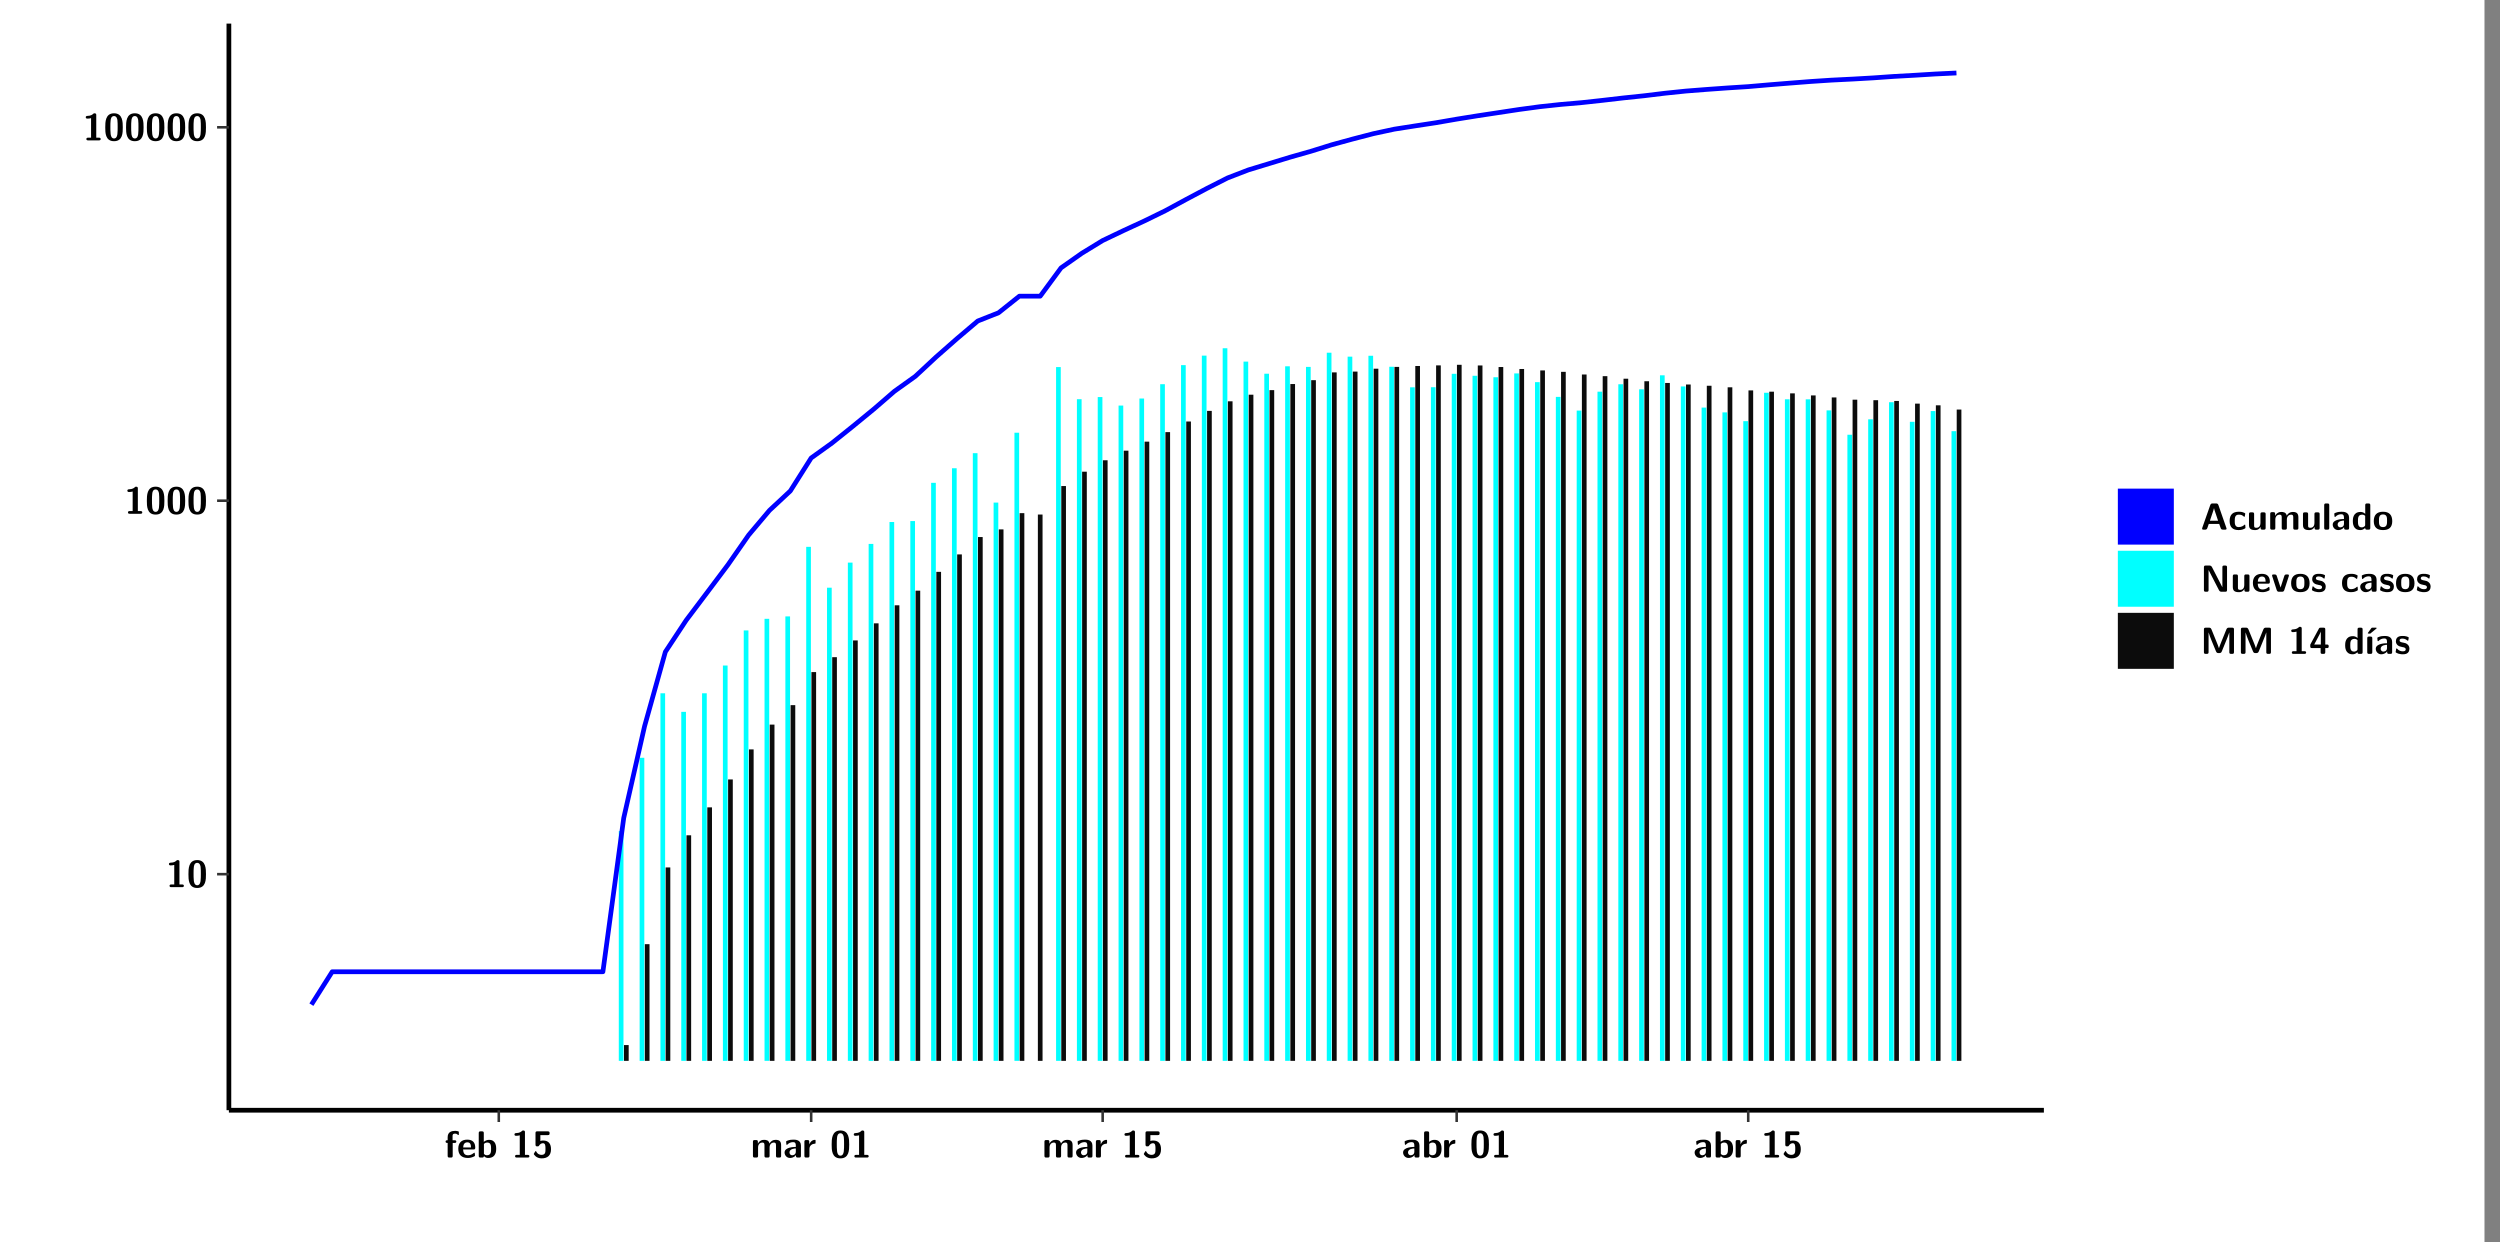 <?xml version="1.0" encoding="UTF-8"?>
<svg xmlns="http://www.w3.org/2000/svg" xmlns:xlink="http://www.w3.org/1999/xlink" width="579.653pt" height="288pt" viewBox="0 0 579.653 288" version="1.1">
<rect x="0" y="0" width="579.653" height="288" fill="#808080" stroke="none"/>
<defs>
<g>
<symbol overflow="visible" id="glyph0-0">
<path style="stroke:none;" d=""/>
</symbol>
<symbol overflow="visible" id="glyph0-1">
<path style="stroke:none;" d="M 3.109 -5.859 C 3.109 -6.016 3.109 -6.281 2.719 -6.281 C 2.547 -6.281 2.516 -6.266 2.406 -6.156 C 2.25 -6.016 1.922 -5.688 1.047 -5.672 C 0.891 -5.672 0.672 -5.609 0.672 -5.359 C 0.672 -5.047 0.969 -5.047 1.094 -5.047 C 1.344 -5.047 1.656 -5.078 1.906 -5.156 L 1.906 -0.625 L 1.234 -0.625 C 1.109 -0.625 0.812 -0.625 0.812 -0.312 C 0.812 0 1.109 0 1.234 0 L 3.719 0 C 3.828 0 4.141 0 4.141 -0.312 C 4.141 -0.625 3.828 -0.625 3.719 -0.625 L 3.109 -0.625 Z M 3.109 -5.859 "/>
</symbol>
<symbol overflow="visible" id="glyph0-2">
<path style="stroke:none;" d="M 4.438 -3 C 4.438 -4.203 4.438 -6.281 2.406 -6.281 C 0.375 -6.281 0.375 -4.219 0.375 -3 C 0.375 -1.812 0.375 0.188 2.406 0.188 C 4.438 0.188 4.438 -1.781 4.438 -3 Z M 2.406 -0.438 C 1.75 -0.438 1.656 -1.25 1.625 -1.484 C 1.562 -1.953 1.562 -2.766 1.562 -3.125 C 1.562 -3.641 1.562 -4.203 1.625 -4.641 C 1.641 -4.875 1.734 -5.641 2.406 -5.641 C 3.047 -5.641 3.156 -4.906 3.188 -4.734 C 3.25 -4.281 3.25 -3.594 3.25 -3.125 C 3.25 -2.625 3.25 -1.953 3.188 -1.469 C 3.156 -1.234 3.062 -0.438 2.406 -0.438 Z M 2.406 -0.438 "/>
</symbol>
<symbol overflow="visible" id="glyph0-3">
<path style="stroke:none;" d="M 1.922 -3.391 L 2.344 -3.391 C 2.453 -3.391 2.766 -3.391 2.766 -3.703 C 2.766 -4.016 2.453 -4.016 2.344 -4.016 L 1.891 -4.016 L 1.891 -4.969 C 1.891 -5.203 1.891 -5.547 2.469 -5.547 C 2.75 -5.547 2.922 -5.469 3.094 -5.297 C 3.156 -5.234 3.188 -5.219 3.219 -5.219 C 3.344 -5.219 3.344 -5.297 3.344 -5.438 L 3.344 -5.844 C 3.344 -6.062 3.328 -6.062 3.031 -6.125 C 2.781 -6.188 2.594 -6.188 2.469 -6.188 C 1.812 -6.188 0.75 -6.031 0.75 -4.719 L 0.75 -4.016 C 0.562 -4.016 0.266 -4.016 0.266 -3.703 C 0.266 -3.391 0.562 -3.391 0.75 -3.391 L 0.75 -0.422 C 0.75 -0.109 0.844 0 1.172 0 L 1.5 0 C 1.828 0 1.922 -0.109 1.922 -0.422 Z M 1.922 -3.391 "/>
</symbol>
<symbol overflow="visible" id="glyph0-4">
<path style="stroke:none;" d="M 3.781 -1.875 C 3.984 -1.875 4.203 -1.891 4.203 -2.281 C 4.203 -3.406 3.672 -4.156 2.359 -4.156 C 0.969 -4.156 0.266 -3.375 0.266 -2.047 C 0.266 -0.609 1.109 0.094 2.484 0.094 C 2.812 0.094 3.312 0.047 3.891 -0.234 C 4.078 -0.328 4.141 -0.359 4.141 -0.469 C 4.141 -0.531 4.125 -0.781 4.109 -0.844 C 4.078 -1.125 4.062 -1.125 3.984 -1.125 C 3.953 -1.125 3.938 -1.125 3.844 -1.047 C 3.328 -0.594 2.797 -0.531 2.516 -0.531 C 1.531 -0.531 1.422 -1.312 1.391 -1.875 Z M 1.406 -2.344 C 1.422 -2.875 1.609 -3.531 2.359 -3.531 C 3.062 -3.531 3.203 -3.031 3.219 -2.344 Z M 1.406 -2.344 "/>
</symbol>
<symbol overflow="visible" id="glyph0-5">
<path style="stroke:none;" d="M 1.703 -5.656 C 1.703 -5.938 1.641 -6.078 1.281 -6.078 L 0.953 -6.078 C 0.641 -6.078 0.531 -5.984 0.531 -5.656 L 0.531 -0.422 C 0.531 -0.109 0.625 0 0.953 0 L 1.312 0 C 1.453 0 1.719 0 1.734 -0.344 C 2.125 0.094 2.578 0.094 2.719 0.094 C 4.578 0.094 4.578 -1.594 4.578 -2.031 C 4.578 -2.453 4.578 -4.109 2.938 -4.109 C 2.219 -4.109 1.781 -3.703 1.703 -3.625 Z M 1.734 -3.172 C 1.844 -3.281 2.109 -3.484 2.5 -3.484 C 3.391 -3.484 3.391 -2.672 3.391 -2.016 C 3.391 -1.375 3.391 -0.531 2.406 -0.531 C 2.047 -0.531 1.828 -0.75 1.734 -0.875 Z M 1.734 -3.172 "/>
</symbol>
<symbol overflow="visible" id="glyph0-6">
<path style="stroke:none;" d="M 1.859 -5.203 L 3.578 -5.203 C 4 -5.203 4 -5.406 4 -5.641 C 4 -5.875 4 -6.078 3.578 -6.078 L 1.141 -6.078 C 0.875 -6.078 0.734 -6.031 0.734 -5.688 L 0.734 -3 C 0.734 -2.609 0.922 -2.594 1.172 -2.594 C 1.391 -2.594 1.469 -2.594 1.594 -2.812 C 1.812 -3.141 2.109 -3.328 2.469 -3.328 C 3.047 -3.328 3.047 -2.656 3.047 -1.969 C 3.047 -1.297 3.047 -0.625 2.125 -0.625 C 1.844 -0.625 1.25 -0.703 0.906 -1.406 C 0.875 -1.453 0.844 -1.5 0.781 -1.5 C 0.719 -1.5 0.703 -1.469 0.656 -1.391 C 0.531 -1.188 0.328 -0.891 0.328 -0.828 C 0.328 -0.75 0.891 0.188 2.141 0.188 C 3.562 0.188 4.328 -0.516 4.328 -1.938 C 4.328 -3.094 3.844 -3.953 2.5 -3.953 C 2.281 -3.953 2.078 -3.922 1.859 -3.844 Z M 1.859 -5.203 "/>
</symbol>
<symbol overflow="visible" id="glyph0-7">
<path style="stroke:none;" d="M 7.062 -2.844 C 7.062 -3.75 6.672 -4.109 5.781 -4.109 C 5.156 -4.109 4.688 -3.828 4.359 -3.25 C 4.219 -4.078 3.484 -4.109 3.109 -4.109 C 2.938 -4.109 2.578 -4.109 2.188 -3.828 C 1.906 -3.625 1.734 -3.344 1.672 -3.203 L 1.672 -3.641 C 1.672 -3.922 1.609 -4.062 1.25 -4.062 L 0.953 -4.062 C 0.625 -4.062 0.531 -3.969 0.531 -3.641 L 0.531 -0.422 C 0.531 -0.109 0.625 0 0.953 0 L 1.297 0 C 1.625 0 1.719 -0.109 1.719 -0.422 L 1.719 -2.359 C 1.719 -3.141 2.25 -3.484 2.688 -3.484 C 3.109 -3.484 3.203 -3.297 3.203 -2.828 L 3.203 -0.422 C 3.203 -0.109 3.297 0 3.625 0 L 3.969 0 C 4.297 0 4.391 -0.109 4.391 -0.422 L 4.391 -2.359 C 4.391 -3.141 4.922 -3.484 5.359 -3.484 C 5.781 -3.484 5.875 -3.297 5.875 -2.828 L 5.875 -0.422 C 5.875 -0.109 5.969 0 6.297 0 L 6.641 0 C 6.984 0 7.062 -0.109 7.062 -0.422 Z M 7.062 -2.844 "/>
</symbol>
<symbol overflow="visible" id="glyph0-8">
<path style="stroke:none;" d="M 4.062 -2.766 C 4.062 -4.156 2.734 -4.156 2.297 -4.156 C 1.891 -4.156 1.453 -4.125 0.859 -3.891 C 0.672 -3.797 0.625 -3.781 0.625 -3.688 C 0.625 -3.625 0.688 -3.109 0.688 -3.047 C 0.703 -2.984 0.75 -2.938 0.812 -2.938 C 0.844 -2.938 0.875 -2.969 0.906 -3 C 1.281 -3.391 1.719 -3.578 2.266 -3.578 C 2.734 -3.578 2.875 -3.297 2.875 -2.781 L 2.875 -2.469 C 2.562 -2.469 0.266 -2.453 0.266 -1.172 C 0.266 -0.547 0.766 0.094 1.531 0.094 C 1.828 0.094 2.484 0.016 2.906 -0.594 L 2.906 -0.422 C 2.906 -0.141 2.969 0 3.328 0 L 3.641 0 C 3.984 0 4.062 -0.109 4.062 -0.422 Z M 2.875 -1.344 C 2.875 -0.531 2.047 -0.531 2.016 -0.531 C 1.641 -0.531 1.406 -0.844 1.406 -1.188 C 1.406 -2.047 2.625 -2.109 2.875 -2.109 Z M 2.875 -1.344 "/>
</symbol>
<symbol overflow="visible" id="glyph0-9">
<path style="stroke:none;" d="M 1.703 -2.016 C 1.703 -2.844 2.391 -3.188 2.938 -3.219 C 3.109 -3.234 3.125 -3.234 3.125 -3.469 L 3.125 -3.875 C 3.125 -4.047 3.125 -4.109 2.969 -4.109 C 2.719 -4.109 2.078 -4.031 1.672 -3.078 L 1.656 -3.078 L 1.656 -3.641 C 1.656 -3.922 1.594 -4.062 1.234 -4.062 L 0.953 -4.062 C 0.641 -4.062 0.531 -3.969 0.531 -3.641 L 0.531 -0.422 C 0.531 -0.109 0.625 0 0.953 0 L 1.281 0 C 1.609 0 1.703 -0.109 1.703 -0.422 Z M 1.703 -2.016 "/>
</symbol>
<symbol overflow="visible" id="glyph0-10">
<path style="stroke:none;" d="M 4.156 -5.703 C 4.031 -6.078 3.766 -6.078 3.594 -6.078 L 2.828 -6.078 C 2.641 -6.078 2.391 -6.078 2.266 -5.703 L 0.406 -0.406 C 0.375 -0.297 0.375 -0.281 0.375 -0.234 C 0.375 0 0.594 0 0.703 0 L 1.031 0 C 1.188 0 1.453 0 1.578 -0.344 L 1.922 -1.328 L 4.344 -1.328 L 4.641 -0.484 C 4.75 -0.172 4.812 0 5.234 0 L 5.703 0 C 5.828 0 6.047 0 6.047 -0.234 C 6.047 -0.281 6.047 -0.297 6 -0.406 Z M 2.812 -3.938 C 2.938 -4.328 3.062 -4.656 3.125 -4.969 L 3.141 -4.969 C 3.188 -4.766 3.188 -4.75 3.25 -4.547 L 4.078 -2.078 L 2.188 -2.078 Z M 2.812 -3.938 "/>
</symbol>
<symbol overflow="visible" id="glyph0-11">
<path style="stroke:none;" d="M 4 -0.438 C 4 -0.531 3.969 -0.938 3.953 -1.047 C 3.953 -1.078 3.938 -1.172 3.844 -1.172 C 3.812 -1.172 3.797 -1.172 3.703 -1.078 C 3.562 -0.953 3.141 -0.594 2.422 -0.594 C 1.516 -0.594 1.516 -1.469 1.516 -2.031 C 1.516 -2.75 1.562 -3.484 2.453 -3.484 C 3.031 -3.484 3.266 -3.344 3.578 -3.078 C 3.688 -2.984 3.703 -2.984 3.734 -2.984 C 3.828 -2.984 3.844 -3.062 3.844 -3.094 C 3.859 -3.172 3.953 -3.656 3.953 -3.703 C 3.953 -3.781 3.891 -3.812 3.75 -3.891 C 3.328 -4.078 3.062 -4.156 2.453 -4.156 C 1.141 -4.156 0.328 -3.547 0.328 -2.016 C 0.328 -0.562 1.078 0.094 2.406 0.094 C 2.641 0.094 3.172 0.094 3.75 -0.203 C 4 -0.344 4 -0.344 4 -0.438 Z M 4 -0.438 "/>
</symbol>
<symbol overflow="visible" id="glyph0-12">
<path style="stroke:none;" d="M 4.391 -3.594 C 4.391 -3.875 4.328 -4.016 3.969 -4.016 L 3.609 -4.016 C 3.281 -4.016 3.188 -3.906 3.188 -3.594 L 3.188 -1.516 C 3.188 -0.938 2.891 -0.438 2.266 -0.438 C 1.766 -0.438 1.719 -0.562 1.719 -1.031 L 1.719 -3.594 C 1.719 -3.875 1.656 -4.016 1.297 -4.016 L 0.953 -4.016 C 0.625 -4.016 0.531 -3.922 0.531 -3.594 L 0.531 -1.109 C 0.531 -0.172 1.031 0.094 1.953 0.094 C 2.188 0.094 2.812 0.094 3.219 -0.656 L 3.219 -0.422 C 3.219 -0.141 3.281 0 3.641 0 L 3.969 0 C 4.297 0 4.391 -0.109 4.391 -0.422 Z M 4.391 -3.594 "/>
</symbol>
<symbol overflow="visible" id="glyph0-13">
<path style="stroke:none;" d="M 1.703 -5.656 C 1.703 -5.938 1.641 -6.078 1.281 -6.078 L 0.953 -6.078 C 0.641 -6.078 0.531 -5.984 0.531 -5.656 L 0.531 -0.422 C 0.531 -0.109 0.625 0 0.953 0 L 1.281 0 C 1.609 0 1.703 -0.109 1.703 -0.422 Z M 1.703 -5.656 "/>
</symbol>
<symbol overflow="visible" id="glyph0-14">
<path style="stroke:none;" d="M 4.375 -5.656 C 4.375 -5.938 4.312 -6.078 3.953 -6.078 L 3.625 -6.078 C 3.297 -6.078 3.203 -5.969 3.203 -5.656 L 3.203 -3.672 C 2.812 -4.047 2.375 -4.109 2.109 -4.109 C 0.328 -4.109 0.328 -2.422 0.328 -2 C 0.328 -1.594 0.328 0.094 2.062 0.094 C 2.422 0.094 2.812 -0.016 3.188 -0.406 C 3.188 -0.094 3.297 0 3.609 0 L 3.953 0 C 4.281 0 4.375 -0.109 4.375 -0.422 Z M 3.188 -1.094 C 3.188 -0.953 3.188 -0.875 2.922 -0.688 C 2.703 -0.547 2.5 -0.531 2.406 -0.531 C 1.516 -0.531 1.516 -1.344 1.516 -2 C 1.516 -2.656 1.516 -3.484 2.5 -3.484 C 2.75 -3.484 2.984 -3.391 3.188 -3.203 Z M 3.188 -1.094 "/>
</symbol>
<symbol overflow="visible" id="glyph0-15">
<path style="stroke:none;" d="M 4.547 -1.969 C 4.547 -3.406 3.844 -4.156 2.406 -4.156 C 0.953 -4.156 0.266 -3.391 0.266 -1.969 C 0.266 -0.547 1.031 0.094 2.406 0.094 C 3.781 0.094 4.547 -0.531 4.547 -1.969 Z M 2.406 -0.594 C 1.469 -0.594 1.469 -1.375 1.469 -2.078 C 1.469 -2.75 1.469 -3.531 2.406 -3.531 C 3.344 -3.531 3.344 -2.766 3.344 -2.078 C 3.344 -1.391 3.344 -0.594 2.406 -0.594 Z M 2.406 -0.594 "/>
</symbol>
<symbol overflow="visible" id="glyph0-16">
<path style="stroke:none;" d="M 2.656 -5.734 C 2.469 -6.078 2.203 -6.078 2.031 -6.078 L 1.219 -6.078 C 0.906 -6.078 0.797 -5.984 0.797 -5.656 L 0.797 -0.422 C 0.797 -0.109 0.891 0 1.219 0 L 1.453 0 C 1.781 0 1.875 -0.109 1.875 -0.422 L 1.875 -5.016 L 1.891 -5.016 L 4.297 -0.344 C 4.484 0 4.75 0 4.922 0 L 5.734 0 C 6.062 0 6.156 -0.109 6.156 -0.422 L 6.156 -5.656 C 6.156 -5.938 6.094 -6.078 5.734 -6.078 L 5.5 -6.078 C 5.156 -6.078 5.078 -5.969 5.078 -5.656 L 5.078 -1.062 L 5.062 -1.062 Z M 2.656 -5.734 "/>
</symbol>
<symbol overflow="visible" id="glyph0-17">
<path style="stroke:none;" d="M 4.109 -3.609 C 4.141 -3.719 4.141 -3.75 4.141 -3.766 C 4.141 -4.016 3.922 -4.016 3.797 -4.016 L 3.609 -4.016 C 3.25 -4.016 3.141 -3.891 3.062 -3.641 L 2.203 -0.984 L 1.328 -3.641 C 1.266 -3.828 1.203 -4.016 0.781 -4.016 L 0.578 -4.016 C 0.453 -4.016 0.234 -4.016 0.234 -3.766 C 0.234 -3.75 0.234 -3.719 0.266 -3.609 L 1.312 -0.375 C 1.438 0 1.703 0 1.859 0 L 2.5 0 C 2.672 0 2.938 0 3.062 -0.375 Z M 4.109 -3.609 "/>
</symbol>
<symbol overflow="visible" id="glyph0-18">
<path style="stroke:none;" d="M 3.469 -1.234 C 3.469 -1.734 3.203 -2.031 3.047 -2.172 C 2.703 -2.484 2.391 -2.547 2.031 -2.609 C 1.547 -2.703 1.188 -2.766 1.188 -3.109 C 1.188 -3.469 1.484 -3.547 1.828 -3.547 C 2.406 -3.547 2.719 -3.328 2.953 -3.125 C 3.047 -3.047 3.062 -3.047 3.094 -3.047 C 3.188 -3.047 3.203 -3.125 3.203 -3.156 C 3.219 -3.219 3.312 -3.719 3.312 -3.766 C 3.312 -3.906 2.844 -4.031 2.75 -4.062 C 2.406 -4.156 2.125 -4.156 1.891 -4.156 C 1.5 -4.156 0.328 -4.156 0.328 -2.906 C 0.328 -2.484 0.516 -2.219 0.75 -2 C 1.062 -1.734 1.406 -1.672 1.906 -1.562 C 2.156 -1.531 2.609 -1.453 2.609 -1.062 C 2.609 -0.656 2.266 -0.594 1.922 -0.594 C 1.531 -0.594 1.047 -0.703 0.625 -1.188 C 0.594 -1.234 0.562 -1.266 0.516 -1.266 C 0.422 -1.266 0.406 -1.188 0.391 -1.125 C 0.375 -1.016 0.266 -0.516 0.266 -0.422 C 0.266 -0.266 0.922 -0.062 0.922 -0.047 C 1.406 0.094 1.766 0.094 1.922 0.094 C 2.359 0.094 3.469 0.062 3.469 -1.234 Z M 3.469 -1.234 "/>
</symbol>
<symbol overflow="visible" id="glyph0-19">
<path style="stroke:none;" d="M 4.859 -2.859 C 4.688 -2.422 4.359 -1.609 4.281 -1.312 C 4.203 -1.625 3.844 -2.484 3.656 -2.953 L 2.531 -5.719 C 2.391 -6.078 2.109 -6.078 1.953 -6.078 L 1.219 -6.078 C 0.906 -6.078 0.797 -5.984 0.797 -5.656 L 0.797 -0.422 C 0.797 -0.109 0.891 0 1.219 0 L 1.453 0 C 1.781 0 1.875 -0.109 1.875 -0.422 L 1.875 -4.953 L 1.891 -4.953 C 1.984 -4.562 2.375 -3.578 2.578 -3.062 L 3.609 -0.562 C 3.766 -0.188 3.969 -0.188 4.266 -0.188 C 4.562 -0.188 4.781 -0.188 4.938 -0.562 L 6.062 -3.328 C 6.141 -3.531 6.625 -4.719 6.672 -4.953 L 6.688 -4.953 L 6.688 -0.422 C 6.688 -0.141 6.75 0 7.109 0 L 7.344 0 C 7.672 0 7.766 -0.109 7.766 -0.422 L 7.766 -5.656 C 7.766 -5.938 7.703 -6.078 7.344 -6.078 L 6.609 -6.078 C 6.391 -6.078 6.172 -6.062 6.016 -5.703 Z M 4.859 -2.859 "/>
</symbol>
<symbol overflow="visible" id="glyph0-20">
<path style="stroke:none;" d="M 0.344 -2.297 C 0.266 -2.172 0.266 -2.141 0.266 -1.984 L 0.266 -1.766 C 0.266 -1.484 0.328 -1.344 0.688 -1.344 L 2.672 -1.344 L 2.672 -0.422 C 2.672 -0.141 2.719 0 3.078 0 L 3.328 0 C 3.656 0 3.75 -0.109 3.75 -0.422 L 3.75 -1.344 L 4.125 -1.344 C 4.391 -1.344 4.547 -1.406 4.547 -1.75 C 4.547 -2.078 4.422 -2.172 4.125 -2.172 L 3.75 -2.172 L 3.75 -5.656 C 3.75 -5.984 3.656 -6.078 3.328 -6.078 L 2.688 -6.078 C 2.531 -6.078 2.391 -6.078 2.281 -5.875 Z M 1.188 -2.172 C 2.578 -4.75 2.672 -5.016 2.703 -5.156 L 2.719 -5.156 L 2.719 -2.172 Z M 1.188 -2.172 "/>
</symbol>
<symbol overflow="visible" id="glyph0-21">
<path style="stroke:none;" d="M 3.906 -5.844 C 3.953 -5.875 4 -5.922 4 -5.969 C 4 -6.078 3.906 -6.078 3.766 -6.078 L 3.047 -6.078 C 2.875 -6.078 2.859 -6.078 2.781 -5.984 L 2.031 -4.953 C 1.953 -4.859 1.953 -4.844 1.953 -4.828 C 1.953 -4.703 2.047 -4.703 2.188 -4.703 L 2.516 -4.703 Z M 3.906 -5.844 "/>
</symbol>
<symbol overflow="visible" id="glyph0-22">
<path style="stroke:none;" d="M 1.703 -3.594 C 1.703 -3.875 1.641 -4.016 1.281 -4.016 L 0.953 -4.016 C 0.641 -4.016 0.531 -3.922 0.531 -3.594 L 0.531 -0.422 C 0.531 -0.109 0.625 0 0.953 0 L 1.281 0 C 1.609 0 1.703 -0.109 1.703 -0.422 Z M 1.703 -3.594 "/>
</symbol>
</g>
<clipPath id="clip1">
  <path d="M 0 0 L 576.008 0 L 576.008 288 L 0 288 Z M 0 0 "/>
</clipPath>
<clipPath id="clip2">
  <path d="M 53.07 5.477 L 473.898 5.477 L 473.898 257.414 L 53.07 257.414 Z M 53.07 5.477 "/>
</clipPath>
</defs>
<g id="surface1">
<g clip-path="url(#clip1)" clip-rule="nonzero">
<path style="fill-rule:nonzero;fill:rgb(100%,100%,100%);fill-opacity:1;stroke-width:0.598;stroke-linecap:round;stroke-linejoin:round;stroke:rgb(100%,100%,100%);stroke-opacity:1;stroke-miterlimit:10;" d="M 0 0 L 0 288.004 L 576.008 288.004 L 576.008 0 Z M 0 0 " transform="matrix(1,0,0,-1,0,288)"/>
</g>
<g clip-path="url(#clip2)" clip-rule="nonzero">
<path style=" stroke:none;fill-rule:nonzero;fill:rgb(100%,100%,100%);fill-opacity:1;" d="M 53.07 257.414 L 53.07 5.477 L 473.898 5.477 L 473.898 257.414 Z M 53.07 257.414 "/>
</g>
<path style=" stroke:none;fill-rule:nonzero;fill:rgb(0%,100%,100%);fill-opacity:1;" d="M 143.473 245.969 L 143.473 192.695 L 144.559 192.695 L 144.559 245.969 Z M 143.473 245.969 "/>
<path style=" stroke:none;fill-rule:nonzero;fill:rgb(4.999%,4.999%,4.999%);fill-opacity:1;" d="M 144.68 245.969 L 144.68 242.312 L 145.766 242.312 L 145.766 245.969 Z M 144.68 245.969 "/>
<path style=" stroke:none;fill-rule:nonzero;fill:rgb(0%,100%,100%);fill-opacity:1;" d="M 148.305 245.969 L 148.305 175.699 L 149.391 175.699 L 149.391 245.969 Z M 148.305 245.969 "/>
<path style=" stroke:none;fill-rule:nonzero;fill:rgb(4.999%,4.999%,4.999%);fill-opacity:1;" d="M 149.512 245.969 L 149.512 218.918 L 150.598 218.918 L 150.598 245.969 Z M 149.512 245.969 "/>
<path style=" stroke:none;fill-rule:nonzero;fill:rgb(0%,100%,100%);fill-opacity:1;" d="M 153.129 245.969 L 153.129 160.746 L 154.215 160.746 L 154.215 245.969 Z M 153.129 245.969 "/>
<path style=" stroke:none;fill-rule:nonzero;fill:rgb(4.999%,4.999%,4.999%);fill-opacity:1;" d="M 154.332 245.969 L 154.332 201.125 L 155.418 201.125 L 155.418 245.969 Z M 154.332 245.969 "/>
<path style=" stroke:none;fill-rule:nonzero;fill:rgb(0%,100%,100%);fill-opacity:1;" d="M 157.961 245.969 L 157.961 165.051 L 159.047 165.051 L 159.047 245.969 Z M 157.961 245.969 "/>
<path style=" stroke:none;fill-rule:nonzero;fill:rgb(4.999%,4.999%,4.999%);fill-opacity:1;" d="M 159.164 245.969 L 159.164 193.672 L 160.25 193.672 L 160.25 245.969 Z M 159.164 245.969 "/>
<path style=" stroke:none;fill-rule:nonzero;fill:rgb(0%,100%,100%);fill-opacity:1;" d="M 162.781 245.969 L 162.781 160.746 L 163.867 160.746 L 163.867 245.969 Z M 162.781 245.969 "/>
<path style=" stroke:none;fill-rule:nonzero;fill:rgb(4.999%,4.999%,4.999%);fill-opacity:1;" d="M 163.996 245.969 L 163.996 187.195 L 165.082 187.195 L 165.082 245.969 Z M 163.996 245.969 "/>
<path style=" stroke:none;fill-rule:nonzero;fill:rgb(0%,100%,100%);fill-opacity:1;" d="M 167.613 245.969 L 167.613 154.309 L 168.699 154.309 L 168.699 245.969 Z M 167.613 245.969 "/>
<path style=" stroke:none;fill-rule:nonzero;fill:rgb(4.999%,4.999%,4.999%);fill-opacity:1;" d="M 168.82 245.969 L 168.82 180.723 L 169.906 180.723 L 169.906 245.969 Z M 168.82 245.969 "/>
<path style=" stroke:none;fill-rule:nonzero;fill:rgb(0%,100%,100%);fill-opacity:1;" d="M 172.445 245.969 L 172.445 146.172 L 173.531 146.172 L 173.531 245.969 Z M 172.445 245.969 "/>
<path style=" stroke:none;fill-rule:nonzero;fill:rgb(4.999%,4.999%,4.999%);fill-opacity:1;" d="M 173.652 245.969 L 173.652 173.758 L 174.738 173.758 L 174.738 245.969 Z M 173.652 245.969 "/>
<path style=" stroke:none;fill-rule:nonzero;fill:rgb(0%,100%,100%);fill-opacity:1;" d="M 177.266 245.969 L 177.266 143.48 L 178.352 143.48 L 178.352 245.969 Z M 177.266 245.969 "/>
<path style=" stroke:none;fill-rule:nonzero;fill:rgb(4.999%,4.999%,4.999%);fill-opacity:1;" d="M 178.473 245.969 L 178.473 168.008 L 179.57 168.008 L 179.57 245.969 Z M 178.473 245.969 "/>
<path style=" stroke:none;fill-rule:nonzero;fill:rgb(0%,100%,100%);fill-opacity:1;" d="M 182.098 245.969 L 182.098 142.922 L 183.184 142.922 L 183.184 245.969 Z M 182.098 245.969 "/>
<path style=" stroke:none;fill-rule:nonzero;fill:rgb(4.999%,4.999%,4.999%);fill-opacity:1;" d="M 183.305 245.969 L 183.305 163.496 L 184.391 163.496 L 184.391 245.969 Z M 183.305 245.969 "/>
<path style=" stroke:none;fill-rule:nonzero;fill:rgb(0%,100%,100%);fill-opacity:1;" d="M 186.93 245.969 L 186.93 126.793 L 188.016 126.793 L 188.016 245.969 Z M 186.93 245.969 "/>
<path style=" stroke:none;fill-rule:nonzero;fill:rgb(4.999%,4.999%,4.999%);fill-opacity:1;" d="M 188.137 245.969 L 188.137 155.832 L 189.223 155.832 L 189.223 245.969 Z M 188.137 245.969 "/>
<path style=" stroke:none;fill-rule:nonzero;fill:rgb(0%,100%,100%);fill-opacity:1;" d="M 191.754 245.969 L 191.754 136.266 L 192.84 136.266 L 192.84 245.969 Z M 191.754 245.969 "/>
<path style=" stroke:none;fill-rule:nonzero;fill:rgb(4.999%,4.999%,4.999%);fill-opacity:1;" d="M 192.957 245.969 L 192.957 152.375 L 194.043 152.375 L 194.043 245.969 Z M 192.957 245.969 "/>
<path style=" stroke:none;fill-rule:nonzero;fill:rgb(0%,100%,100%);fill-opacity:1;" d="M 196.586 245.969 L 196.586 130.449 L 197.672 130.449 L 197.672 245.969 Z M 196.586 245.969 "/>
<path style=" stroke:none;fill-rule:nonzero;fill:rgb(4.999%,4.999%,4.999%);fill-opacity:1;" d="M 197.789 245.969 L 197.789 148.492 L 198.875 148.492 L 198.875 245.969 Z M 197.789 245.969 "/>
<path style=" stroke:none;fill-rule:nonzero;fill:rgb(0%,100%,100%);fill-opacity:1;" d="M 201.406 245.969 L 201.406 126.113 L 202.492 126.113 L 202.492 245.969 Z M 201.406 245.969 "/>
<path style=" stroke:none;fill-rule:nonzero;fill:rgb(4.999%,4.999%,4.999%);fill-opacity:1;" d="M 202.621 245.969 L 202.621 144.527 L 203.707 144.527 L 203.707 245.969 Z M 202.621 245.969 "/>
<path style=" stroke:none;fill-rule:nonzero;fill:rgb(0%,100%,100%);fill-opacity:1;" d="M 206.238 245.969 L 206.238 121.035 L 207.324 121.035 L 207.324 245.969 Z M 206.238 245.969 "/>
<path style=" stroke:none;fill-rule:nonzero;fill:rgb(4.999%,4.999%,4.999%);fill-opacity:1;" d="M 207.445 245.969 L 207.445 140.344 L 208.531 140.344 L 208.531 245.969 Z M 207.445 245.969 "/>
<path style=" stroke:none;fill-rule:nonzero;fill:rgb(0%,100%,100%);fill-opacity:1;" d="M 211.07 245.969 L 211.07 120.816 L 212.156 120.816 L 212.156 245.969 Z M 211.07 245.969 "/>
<path style=" stroke:none;fill-rule:nonzero;fill:rgb(4.999%,4.999%,4.999%);fill-opacity:1;" d="M 212.277 245.969 L 212.277 136.953 L 213.363 136.953 L 213.363 245.969 Z M 212.277 245.969 "/>
<path style=" stroke:none;fill-rule:nonzero;fill:rgb(0%,100%,100%);fill-opacity:1;" d="M 215.895 245.969 L 215.895 111.949 L 216.98 111.949 L 216.98 245.969 Z M 215.895 245.969 "/>
<path style=" stroke:none;fill-rule:nonzero;fill:rgb(4.999%,4.999%,4.999%);fill-opacity:1;" d="M 217.098 245.969 L 217.098 132.59 L 218.195 132.59 L 218.195 245.969 Z M 217.098 245.969 "/>
<path style=" stroke:none;fill-rule:nonzero;fill:rgb(0%,100%,100%);fill-opacity:1;" d="M 220.727 245.969 L 220.727 108.57 L 221.812 108.57 L 221.812 245.969 Z M 220.727 245.969 "/>
<path style=" stroke:none;fill-rule:nonzero;fill:rgb(4.999%,4.999%,4.999%);fill-opacity:1;" d="M 221.93 245.969 L 221.93 128.547 L 223.016 128.547 L 223.016 245.969 Z M 221.93 245.969 "/>
<path style=" stroke:none;fill-rule:nonzero;fill:rgb(0%,100%,100%);fill-opacity:1;" d="M 225.559 245.969 L 225.559 105.074 L 226.645 105.074 L 226.645 245.969 Z M 225.559 245.969 "/>
<path style=" stroke:none;fill-rule:nonzero;fill:rgb(4.999%,4.999%,4.999%);fill-opacity:1;" d="M 226.762 245.969 L 226.762 124.52 L 227.848 124.52 L 227.848 245.969 Z M 226.762 245.969 "/>
<path style=" stroke:none;fill-rule:nonzero;fill:rgb(0%,100%,100%);fill-opacity:1;" d="M 230.379 245.969 L 230.379 116.531 L 231.465 116.531 L 231.465 245.969 Z M 230.379 245.969 "/>
<path style=" stroke:none;fill-rule:nonzero;fill:rgb(4.999%,4.999%,4.999%);fill-opacity:1;" d="M 231.586 245.969 L 231.586 122.746 L 232.672 122.746 L 232.672 245.969 Z M 231.586 245.969 "/>
<path style=" stroke:none;fill-rule:nonzero;fill:rgb(0%,100%,100%);fill-opacity:1;" d="M 235.211 245.969 L 235.211 100.332 L 236.297 100.332 L 236.297 245.969 Z M 235.211 245.969 "/>
<path style=" stroke:none;fill-rule:nonzero;fill:rgb(4.999%,4.999%,4.999%);fill-opacity:1;" d="M 236.418 245.969 L 236.418 118.98 L 237.504 118.98 L 237.504 245.969 Z M 236.418 245.969 "/>
<path style=" stroke:none;fill-rule:nonzero;fill:rgb(4.999%,4.999%,4.999%);fill-opacity:1;" d="M 240.641 245.969 L 240.641 119.301 L 241.727 119.301 L 241.727 245.969 Z M 240.641 245.969 "/>
<path style=" stroke:none;fill-rule:nonzero;fill:rgb(0%,100%,100%);fill-opacity:1;" d="M 244.863 245.969 L 244.863 85.109 L 245.949 85.109 L 245.949 245.969 Z M 244.863 245.969 "/>
<path style=" stroke:none;fill-rule:nonzero;fill:rgb(4.999%,4.999%,4.999%);fill-opacity:1;" d="M 246.07 245.969 L 246.07 112.695 L 247.156 112.695 L 247.156 245.969 Z M 246.07 245.969 "/>
<path style=" stroke:none;fill-rule:nonzero;fill:rgb(0%,100%,100%);fill-opacity:1;" d="M 249.695 245.969 L 249.695 92.559 L 250.781 92.559 L 250.781 245.969 Z M 249.695 245.969 "/>
<path style=" stroke:none;fill-rule:nonzero;fill:rgb(4.999%,4.999%,4.999%);fill-opacity:1;" d="M 250.902 245.969 L 250.902 109.367 L 251.988 109.367 L 251.988 245.969 Z M 250.902 245.969 "/>
<path style=" stroke:none;fill-rule:nonzero;fill:rgb(0%,100%,100%);fill-opacity:1;" d="M 254.52 245.969 L 254.52 92.062 L 255.605 92.062 L 255.605 245.969 Z M 254.52 245.969 "/>
<path style=" stroke:none;fill-rule:nonzero;fill:rgb(4.999%,4.999%,4.999%);fill-opacity:1;" d="M 255.723 245.969 L 255.723 106.719 L 256.809 106.719 L 256.809 245.969 Z M 255.723 245.969 "/>
<path style=" stroke:none;fill-rule:nonzero;fill:rgb(0%,100%,100%);fill-opacity:1;" d="M 259.352 245.969 L 259.352 94.035 L 260.438 94.035 L 260.438 245.969 Z M 259.352 245.969 "/>
<path style=" stroke:none;fill-rule:nonzero;fill:rgb(4.999%,4.999%,4.999%);fill-opacity:1;" d="M 260.555 245.969 L 260.555 104.496 L 261.641 104.496 L 261.641 245.969 Z M 260.555 245.969 "/>
<path style=" stroke:none;fill-rule:nonzero;fill:rgb(0%,100%,100%);fill-opacity:1;" d="M 264.184 245.969 L 264.184 92.402 L 265.27 92.402 L 265.27 245.969 Z M 264.184 245.969 "/>
<path style=" stroke:none;fill-rule:nonzero;fill:rgb(4.999%,4.999%,4.999%);fill-opacity:1;" d="M 265.387 245.969 L 265.387 102.402 L 266.473 102.402 L 266.473 245.969 Z M 265.387 245.969 "/>
<path style=" stroke:none;fill-rule:nonzero;fill:rgb(0%,100%,100%);fill-opacity:1;" d="M 269.004 245.969 L 269.004 89.082 L 270.09 89.082 L 270.09 245.969 Z M 269.004 245.969 "/>
<path style=" stroke:none;fill-rule:nonzero;fill:rgb(4.999%,4.999%,4.999%);fill-opacity:1;" d="M 270.211 245.969 L 270.211 100.191 L 271.297 100.191 L 271.297 245.969 Z M 270.211 245.969 "/>
<path style=" stroke:none;fill-rule:nonzero;fill:rgb(0%,100%,100%);fill-opacity:1;" d="M 273.836 245.969 L 273.836 84.66 L 274.922 84.66 L 274.922 245.969 Z M 273.836 245.969 "/>
<path style=" stroke:none;fill-rule:nonzero;fill:rgb(4.999%,4.999%,4.999%);fill-opacity:1;" d="M 275.043 245.969 L 275.043 97.73 L 276.129 97.73 L 276.129 245.969 Z M 275.043 245.969 "/>
<path style=" stroke:none;fill-rule:nonzero;fill:rgb(0%,100%,100%);fill-opacity:1;" d="M 278.66 245.969 L 278.66 82.457 L 279.746 82.457 L 279.746 245.969 Z M 278.66 245.969 "/>
<path style=" stroke:none;fill-rule:nonzero;fill:rgb(4.999%,4.999%,4.999%);fill-opacity:1;" d="M 279.875 245.969 L 279.875 95.27 L 280.961 95.27 L 280.961 245.969 Z M 279.875 245.969 "/>
<path style=" stroke:none;fill-rule:nonzero;fill:rgb(0%,100%,100%);fill-opacity:1;" d="M 283.492 245.969 L 283.492 80.746 L 284.578 80.746 L 284.578 245.969 Z M 283.492 245.969 "/>
<path style=" stroke:none;fill-rule:nonzero;fill:rgb(4.999%,4.999%,4.999%);fill-opacity:1;" d="M 284.695 245.969 L 284.695 93.047 L 285.781 93.047 L 285.781 245.969 Z M 284.695 245.969 "/>
<path style=" stroke:none;fill-rule:nonzero;fill:rgb(0%,100%,100%);fill-opacity:1;" d="M 288.324 245.969 L 288.324 83.844 L 289.41 83.844 L 289.41 245.969 Z M 288.324 245.969 "/>
<path style=" stroke:none;fill-rule:nonzero;fill:rgb(4.999%,4.999%,4.999%);fill-opacity:1;" d="M 289.527 245.969 L 289.527 91.516 L 290.613 91.516 L 290.613 245.969 Z M 289.527 245.969 "/>
<path style=" stroke:none;fill-rule:nonzero;fill:rgb(0%,100%,100%);fill-opacity:1;" d="M 293.145 245.969 L 293.145 86.652 L 294.23 86.652 L 294.23 245.969 Z M 293.145 245.969 "/>
<path style=" stroke:none;fill-rule:nonzero;fill:rgb(4.999%,4.999%,4.999%);fill-opacity:1;" d="M 294.352 245.969 L 294.352 90.457 L 295.438 90.457 L 295.438 245.969 Z M 294.352 245.969 "/>
<path style=" stroke:none;fill-rule:nonzero;fill:rgb(0%,100%,100%);fill-opacity:1;" d="M 297.977 245.969 L 297.977 84.93 L 299.062 84.93 L 299.062 245.969 Z M 297.977 245.969 "/>
<path style=" stroke:none;fill-rule:nonzero;fill:rgb(4.999%,4.999%,4.999%);fill-opacity:1;" d="M 299.184 245.969 L 299.184 89.043 L 300.27 89.043 L 300.27 245.969 Z M 299.184 245.969 "/>
<path style=" stroke:none;fill-rule:nonzero;fill:rgb(0%,100%,100%);fill-opacity:1;" d="M 302.809 245.969 L 302.809 85.07 L 303.895 85.07 L 303.895 245.969 Z M 302.809 245.969 "/>
<path style=" stroke:none;fill-rule:nonzero;fill:rgb(4.999%,4.999%,4.999%);fill-opacity:1;" d="M 304.016 245.969 L 304.016 88.148 L 305.102 88.148 L 305.102 245.969 Z M 304.016 245.969 "/>
<path style=" stroke:none;fill-rule:nonzero;fill:rgb(0%,100%,100%);fill-opacity:1;" d="M 307.629 245.969 L 307.629 81.781 L 308.715 81.781 L 308.715 245.969 Z M 307.629 245.969 "/>
<path style=" stroke:none;fill-rule:nonzero;fill:rgb(4.999%,4.999%,4.999%);fill-opacity:1;" d="M 308.836 245.969 L 308.836 86.344 L 309.922 86.344 L 309.922 245.969 Z M 308.836 245.969 "/>
<path style=" stroke:none;fill-rule:nonzero;fill:rgb(0%,100%,100%);fill-opacity:1;" d="M 312.461 245.969 L 312.461 82.695 L 313.547 82.695 L 313.547 245.969 Z M 312.461 245.969 "/>
<path style=" stroke:none;fill-rule:nonzero;fill:rgb(4.999%,4.999%,4.999%);fill-opacity:1;" d="M 313.668 245.969 L 313.668 86.156 L 314.754 86.156 L 314.754 245.969 Z M 313.668 245.969 "/>
<path style=" stroke:none;fill-rule:nonzero;fill:rgb(0%,100%,100%);fill-opacity:1;" d="M 317.285 245.969 L 317.285 82.488 L 318.371 82.488 L 318.371 245.969 Z M 317.285 245.969 "/>
<path style=" stroke:none;fill-rule:nonzero;fill:rgb(4.999%,4.999%,4.999%);fill-opacity:1;" d="M 318.5 245.969 L 318.5 85.488 L 319.586 85.488 L 319.586 245.969 Z M 318.5 245.969 "/>
<path style=" stroke:none;fill-rule:nonzero;fill:rgb(0%,100%,100%);fill-opacity:1;" d="M 322.117 245.969 L 322.117 85.039 L 323.203 85.039 L 323.203 245.969 Z M 322.117 245.969 "/>
<path style=" stroke:none;fill-rule:nonzero;fill:rgb(4.999%,4.999%,4.999%);fill-opacity:1;" d="M 323.32 245.969 L 323.32 85.07 L 324.406 85.07 L 324.406 245.969 Z M 323.32 245.969 "/>
<path style=" stroke:none;fill-rule:nonzero;fill:rgb(0%,100%,100%);fill-opacity:1;" d="M 326.949 245.969 L 326.949 89.801 L 328.035 89.801 L 328.035 245.969 Z M 326.949 245.969 "/>
<path style=" stroke:none;fill-rule:nonzero;fill:rgb(4.999%,4.999%,4.999%);fill-opacity:1;" d="M 328.152 245.969 L 328.152 84.859 L 329.238 84.859 L 329.238 245.969 Z M 328.152 245.969 "/>
<path style=" stroke:none;fill-rule:nonzero;fill:rgb(0%,100%,100%);fill-opacity:1;" d="M 331.77 245.969 L 331.77 89.781 L 332.855 89.781 L 332.855 245.969 Z M 331.77 245.969 "/>
<path style=" stroke:none;fill-rule:nonzero;fill:rgb(4.999%,4.999%,4.999%);fill-opacity:1;" d="M 332.977 245.969 L 332.977 84.719 L 334.062 84.719 L 334.062 245.969 Z M 332.977 245.969 "/>
<path style=" stroke:none;fill-rule:nonzero;fill:rgb(0%,100%,100%);fill-opacity:1;" d="M 336.602 245.969 L 336.602 86.672 L 337.688 86.672 L 337.688 245.969 Z M 336.602 245.969 "/>
<path style=" stroke:none;fill-rule:nonzero;fill:rgb(4.999%,4.999%,4.999%);fill-opacity:1;" d="M 337.809 245.969 L 337.809 84.582 L 338.895 84.582 L 338.895 245.969 Z M 337.809 245.969 "/>
<path style=" stroke:none;fill-rule:nonzero;fill:rgb(0%,100%,100%);fill-opacity:1;" d="M 341.426 245.969 L 341.426 87.129 L 342.52 87.129 L 342.52 245.969 Z M 341.426 245.969 "/>
<path style=" stroke:none;fill-rule:nonzero;fill:rgb(4.999%,4.999%,4.999%);fill-opacity:1;" d="M 342.641 245.969 L 342.641 84.738 L 343.727 84.738 L 343.727 245.969 Z M 342.641 245.969 "/>
<path style=" stroke:none;fill-rule:nonzero;fill:rgb(0%,100%,100%);fill-opacity:1;" d="M 346.258 245.969 L 346.258 87.469 L 347.344 87.469 L 347.344 245.969 Z M 346.258 245.969 "/>
<path style=" stroke:none;fill-rule:nonzero;fill:rgb(4.999%,4.999%,4.999%);fill-opacity:1;" d="M 347.461 245.969 L 347.461 85.098 L 348.547 85.098 L 348.547 245.969 Z M 347.461 245.969 "/>
<path style=" stroke:none;fill-rule:nonzero;fill:rgb(0%,100%,100%);fill-opacity:1;" d="M 351.09 245.969 L 351.09 86.582 L 352.176 86.582 L 352.176 245.969 Z M 351.09 245.969 "/>
<path style=" stroke:none;fill-rule:nonzero;fill:rgb(4.999%,4.999%,4.999%);fill-opacity:1;" d="M 352.293 245.969 L 352.293 85.555 L 353.379 85.555 L 353.379 245.969 Z M 352.293 245.969 "/>
<path style=" stroke:none;fill-rule:nonzero;fill:rgb(0%,100%,100%);fill-opacity:1;" d="M 355.91 245.969 L 355.91 88.605 L 356.996 88.605 L 356.996 245.969 Z M 355.91 245.969 "/>
<path style=" stroke:none;fill-rule:nonzero;fill:rgb(4.999%,4.999%,4.999%);fill-opacity:1;" d="M 357.125 245.969 L 357.125 85.887 L 358.211 85.887 L 358.211 245.969 Z M 357.125 245.969 "/>
<path style=" stroke:none;fill-rule:nonzero;fill:rgb(0%,100%,100%);fill-opacity:1;" d="M 360.742 245.969 L 360.742 92.023 L 361.828 92.023 L 361.828 245.969 Z M 360.742 245.969 "/>
<path style=" stroke:none;fill-rule:nonzero;fill:rgb(4.999%,4.999%,4.999%);fill-opacity:1;" d="M 361.949 245.969 L 361.949 86.215 L 363.035 86.215 L 363.035 245.969 Z M 361.949 245.969 "/>
<path style=" stroke:none;fill-rule:nonzero;fill:rgb(0%,100%,100%);fill-opacity:1;" d="M 365.574 245.969 L 365.574 95.199 L 366.66 95.199 L 366.66 245.969 Z M 365.574 245.969 "/>
<path style=" stroke:none;fill-rule:nonzero;fill:rgb(4.999%,4.999%,4.999%);fill-opacity:1;" d="M 366.781 245.969 L 366.781 86.832 L 367.867 86.832 L 367.867 245.969 Z M 366.781 245.969 "/>
<path style=" stroke:none;fill-rule:nonzero;fill:rgb(0%,100%,100%);fill-opacity:1;" d="M 370.395 245.969 L 370.395 90.816 L 371.48 90.816 L 371.48 245.969 Z M 370.395 245.969 "/>
<path style=" stroke:none;fill-rule:nonzero;fill:rgb(4.999%,4.999%,4.999%);fill-opacity:1;" d="M 371.602 245.969 L 371.602 87.219 L 372.688 87.219 L 372.688 245.969 Z M 371.602 245.969 "/>
<path style=" stroke:none;fill-rule:nonzero;fill:rgb(0%,100%,100%);fill-opacity:1;" d="M 375.227 245.969 L 375.227 89.094 L 376.312 89.094 L 376.312 245.969 Z M 375.227 245.969 "/>
<path style=" stroke:none;fill-rule:nonzero;fill:rgb(4.999%,4.999%,4.999%);fill-opacity:1;" d="M 376.434 245.969 L 376.434 87.809 L 377.52 87.809 L 377.52 245.969 Z M 376.434 245.969 "/>
<path style=" stroke:none;fill-rule:nonzero;fill:rgb(0%,100%,100%);fill-opacity:1;" d="M 380.051 245.969 L 380.051 90.27 L 381.145 90.27 L 381.145 245.969 Z M 380.051 245.969 "/>
<path style=" stroke:none;fill-rule:nonzero;fill:rgb(4.999%,4.999%,4.999%);fill-opacity:1;" d="M 381.266 245.969 L 381.266 88.395 L 382.352 88.395 L 382.352 245.969 Z M 381.266 245.969 "/>
<path style=" stroke:none;fill-rule:nonzero;fill:rgb(0%,100%,100%);fill-opacity:1;" d="M 384.883 245.969 L 384.883 87.02 L 385.969 87.02 L 385.969 245.969 Z M 384.883 245.969 "/>
<path style=" stroke:none;fill-rule:nonzero;fill:rgb(4.999%,4.999%,4.999%);fill-opacity:1;" d="M 386.086 245.969 L 386.086 88.793 L 387.172 88.793 L 387.172 245.969 Z M 386.086 245.969 "/>
<path style=" stroke:none;fill-rule:nonzero;fill:rgb(0%,100%,100%);fill-opacity:1;" d="M 389.715 245.969 L 389.715 89.602 L 390.801 89.602 L 390.801 245.969 Z M 389.715 245.969 "/>
<path style=" stroke:none;fill-rule:nonzero;fill:rgb(4.999%,4.999%,4.999%);fill-opacity:1;" d="M 390.918 245.969 L 390.918 89.152 L 392.004 89.152 L 392.004 245.969 Z M 390.918 245.969 "/>
<path style=" stroke:none;fill-rule:nonzero;fill:rgb(0%,100%,100%);fill-opacity:1;" d="M 394.535 245.969 L 394.535 94.504 L 395.621 94.504 L 395.621 245.969 Z M 394.535 245.969 "/>
<path style=" stroke:none;fill-rule:nonzero;fill:rgb(4.999%,4.999%,4.999%);fill-opacity:1;" d="M 395.742 245.969 L 395.742 89.441 L 396.836 89.441 L 396.836 245.969 Z M 395.742 245.969 "/>
<path style=" stroke:none;fill-rule:nonzero;fill:rgb(0%,100%,100%);fill-opacity:1;" d="M 399.367 245.969 L 399.367 95.617 L 400.453 95.617 L 400.453 245.969 Z M 399.367 245.969 "/>
<path style=" stroke:none;fill-rule:nonzero;fill:rgb(4.999%,4.999%,4.999%);fill-opacity:1;" d="M 400.574 245.969 L 400.574 89.801 L 401.66 89.801 L 401.66 245.969 Z M 400.574 245.969 "/>
<path style=" stroke:none;fill-rule:nonzero;fill:rgb(0%,100%,100%);fill-opacity:1;" d="M 404.199 245.969 L 404.199 97.652 L 405.285 97.652 L 405.285 245.969 Z M 404.199 245.969 "/>
<path style=" stroke:none;fill-rule:nonzero;fill:rgb(4.999%,4.999%,4.999%);fill-opacity:1;" d="M 405.406 245.969 L 405.406 90.52 L 406.492 90.52 L 406.492 245.969 Z M 405.406 245.969 "/>
<path style=" stroke:none;fill-rule:nonzero;fill:rgb(0%,100%,100%);fill-opacity:1;" d="M 409.02 245.969 L 409.02 91.066 L 410.105 91.066 L 410.105 245.969 Z M 409.02 245.969 "/>
<path style=" stroke:none;fill-rule:nonzero;fill:rgb(4.999%,4.999%,4.999%);fill-opacity:1;" d="M 410.227 245.969 L 410.227 90.816 L 411.312 90.816 L 411.312 245.969 Z M 410.227 245.969 "/>
<path style=" stroke:none;fill-rule:nonzero;fill:rgb(0%,100%,100%);fill-opacity:1;" d="M 413.852 245.969 L 413.852 92.582 L 414.938 92.582 L 414.938 245.969 Z M 413.852 245.969 "/>
<path style=" stroke:none;fill-rule:nonzero;fill:rgb(4.999%,4.999%,4.999%);fill-opacity:1;" d="M 415.059 245.969 L 415.059 91.207 L 416.145 91.207 L 416.145 245.969 Z M 415.059 245.969 "/>
<path style=" stroke:none;fill-rule:nonzero;fill:rgb(0%,100%,100%);fill-opacity:1;" d="M 418.676 245.969 L 418.676 92.59 L 419.762 92.59 L 419.762 245.969 Z M 418.676 245.969 "/>
<path style=" stroke:none;fill-rule:nonzero;fill:rgb(4.999%,4.999%,4.999%);fill-opacity:1;" d="M 419.891 245.969 L 419.891 91.684 L 420.977 91.684 L 420.977 245.969 Z M 419.891 245.969 "/>
<path style=" stroke:none;fill-rule:nonzero;fill:rgb(0%,100%,100%);fill-opacity:1;" d="M 423.508 245.969 L 423.508 95.152 L 424.594 95.152 L 424.594 245.969 Z M 423.508 245.969 "/>
<path style=" stroke:none;fill-rule:nonzero;fill:rgb(4.999%,4.999%,4.999%);fill-opacity:1;" d="M 424.711 245.969 L 424.711 92.152 L 425.797 92.152 L 425.797 245.969 Z M 424.711 245.969 "/>
<path style=" stroke:none;fill-rule:nonzero;fill:rgb(0%,100%,100%);fill-opacity:1;" d="M 428.34 245.969 L 428.34 100.801 L 429.426 100.801 L 429.426 245.969 Z M 428.34 245.969 "/>
<path style=" stroke:none;fill-rule:nonzero;fill:rgb(4.999%,4.999%,4.999%);fill-opacity:1;" d="M 429.543 245.969 L 429.543 92.672 L 430.629 92.672 L 430.629 245.969 Z M 429.543 245.969 "/>
<path style=" stroke:none;fill-rule:nonzero;fill:rgb(0%,100%,100%);fill-opacity:1;" d="M 433.16 245.969 L 433.16 97.223 L 434.246 97.223 L 434.246 245.969 Z M 433.16 245.969 "/>
<path style=" stroke:none;fill-rule:nonzero;fill:rgb(4.999%,4.999%,4.999%);fill-opacity:1;" d="M 434.367 245.969 L 434.367 92.789 L 435.461 92.789 L 435.461 245.969 Z M 434.367 245.969 "/>
<path style=" stroke:none;fill-rule:nonzero;fill:rgb(0%,100%,100%);fill-opacity:1;" d="M 437.992 245.969 L 437.992 93.258 L 439.078 93.258 L 439.078 245.969 Z M 437.992 245.969 "/>
<path style=" stroke:none;fill-rule:nonzero;fill:rgb(4.999%,4.999%,4.999%);fill-opacity:1;" d="M 439.199 245.969 L 439.199 92.969 L 440.285 92.969 L 440.285 245.969 Z M 439.199 245.969 "/>
<path style=" stroke:none;fill-rule:nonzero;fill:rgb(0%,100%,100%);fill-opacity:1;" d="M 442.824 245.969 L 442.824 97.801 L 443.91 97.801 L 443.91 245.969 Z M 442.824 245.969 "/>
<path style=" stroke:none;fill-rule:nonzero;fill:rgb(4.999%,4.999%,4.999%);fill-opacity:1;" d="M 444.031 245.969 L 444.031 93.586 L 445.117 93.586 L 445.117 245.969 Z M 444.031 245.969 "/>
<path style=" stroke:none;fill-rule:nonzero;fill:rgb(0%,100%,100%);fill-opacity:1;" d="M 447.648 245.969 L 447.648 95.309 L 448.734 95.309 L 448.734 245.969 Z M 447.648 245.969 "/>
<path style=" stroke:none;fill-rule:nonzero;fill:rgb(4.999%,4.999%,4.999%);fill-opacity:1;" d="M 448.852 245.969 L 448.852 93.977 L 449.938 93.977 L 449.938 245.969 Z M 448.852 245.969 "/>
<path style=" stroke:none;fill-rule:nonzero;fill:rgb(0%,100%,100%);fill-opacity:1;" d="M 452.48 245.969 L 452.48 99.973 L 453.566 99.973 L 453.566 245.969 Z M 452.48 245.969 "/>
<path style=" stroke:none;fill-rule:nonzero;fill:rgb(4.999%,4.999%,4.999%);fill-opacity:1;" d="M 453.684 245.969 L 453.684 94.961 L 454.77 94.961 L 454.77 245.969 Z M 453.684 245.969 "/>
<path style="fill:none;stroke-width:1.096;stroke-linecap:butt;stroke-linejoin:round;stroke:rgb(0%,0%,100%);stroke-opacity:1;stroke-miterlimit:10;" d="M 72.199 55.062 L 77.023 62.688 L 139.789 62.688 L 144.621 98.352 L 149.453 119.621 L 154.273 136.859 L 159.105 144.191 L 163.938 150.598 L 168.758 157.012 L 173.59 163.949 L 178.414 169.664 L 183.246 174.168 L 188.078 181.812 L 192.898 185.27 L 197.73 189.145 L 202.562 193.109 L 207.387 197.281 L 212.219 200.738 L 217.039 205.223 L 221.871 209.469 L 226.703 213.57 L 231.523 215.477 L 236.355 219.332 L 241.188 219.332 L 246.012 225.887 L 250.844 229.281 L 255.664 232.23 L 260.496 234.535 L 265.328 236.766 L 270.152 239.125 L 274.98 241.738 L 279.805 244.297 L 284.637 246.746 L 289.469 248.609 L 294.289 250.074 L 299.121 251.551 L 303.953 252.926 L 308.777 254.43 L 313.609 255.754 L 318.43 257.008 L 323.262 258.047 L 328.094 258.805 L 332.914 259.539 L 337.746 260.375 L 342.578 261.152 L 347.402 261.883 L 352.234 262.617 L 357.055 263.266 L 361.887 263.785 L 366.719 264.203 L 371.543 264.73 L 376.375 265.289 L 381.207 265.797 L 386.027 266.383 L 390.859 266.883 L 395.68 267.262 L 400.512 267.609 L 405.344 267.918 L 410.168 268.336 L 415 268.727 L 419.832 269.105 L 424.652 269.422 L 429.484 269.664 L 434.309 269.941 L 439.141 270.281 L 443.973 270.551 L 448.793 270.848 L 453.625 271.078 " transform="matrix(1,0,0,-1,0,288)"/>
<path style="fill:none;stroke-width:1.096;stroke-linecap:butt;stroke-linejoin:round;stroke:rgb(0%,0%,0%);stroke-opacity:1;stroke-miterlimit:10;" d="M 53.07 30.586 L 53.07 282.523 " transform="matrix(1,0,0,-1,0,288)"/>
<g style="fill:rgb(0%,0%,0%);fill-opacity:1;">
  <use xlink:href="#glyph0-1" x="38.496" y="205.699"/>
  <use xlink:href="#glyph0-2" x="43.318" y="205.699"/>
</g>
<g style="fill:rgb(0%,0%,0%);fill-opacity:1;">
  <use xlink:href="#glyph0-1" x="28.852" y="119.123"/>
  <use xlink:href="#glyph0-2" x="33.674" y="119.123"/>
  <use xlink:href="#glyph0-2" x="38.496" y="119.123"/>
  <use xlink:href="#glyph0-2" x="43.318" y="119.123"/>
</g>
<g style="fill:rgb(0%,0%,0%);fill-opacity:1;">
  <use xlink:href="#glyph0-1" x="19.208" y="32.548"/>
  <use xlink:href="#glyph0-2" x="24.03" y="32.548"/>
  <use xlink:href="#glyph0-2" x="28.852" y="32.548"/>
  <use xlink:href="#glyph0-2" x="33.674" y="32.548"/>
  <use xlink:href="#glyph0-2" x="38.496" y="32.548"/>
  <use xlink:href="#glyph0-2" x="43.317" y="32.548"/>
</g>
<path style="fill:none;stroke-width:0.598;stroke-linecap:butt;stroke-linejoin:round;stroke:rgb(20%,20%,20%);stroke-opacity:1;stroke-miterlimit:10;" d="M 50.332 85.32 L 53.07 85.32 " transform="matrix(1,0,0,-1,0,288)"/>
<path style="fill:none;stroke-width:0.598;stroke-linecap:butt;stroke-linejoin:round;stroke:rgb(20%,20%,20%);stroke-opacity:1;stroke-miterlimit:10;" d="M 50.332 171.906 L 53.07 171.906 " transform="matrix(1,0,0,-1,0,288)"/>
<path style="fill:none;stroke-width:0.598;stroke-linecap:butt;stroke-linejoin:round;stroke:rgb(20%,20%,20%);stroke-opacity:1;stroke-miterlimit:10;" d="M 50.332 258.484 L 53.07 258.484 " transform="matrix(1,0,0,-1,0,288)"/>
<path style="fill:none;stroke-width:1.096;stroke-linecap:butt;stroke-linejoin:round;stroke:rgb(0%,0%,0%);stroke-opacity:1;stroke-miterlimit:10;" d="M 53.07 30.586 L 473.898 30.586 " transform="matrix(1,0,0,-1,0,288)"/>
<path style="fill:none;stroke-width:0.598;stroke-linecap:butt;stroke-linejoin:round;stroke:rgb(20%,20%,20%);stroke-opacity:1;stroke-miterlimit:10;" d="M 115.648 27.848 L 115.648 30.586 " transform="matrix(1,0,0,-1,0,288)"/>
<path style="fill:none;stroke-width:0.598;stroke-linecap:butt;stroke-linejoin:round;stroke:rgb(20%,20%,20%);stroke-opacity:1;stroke-miterlimit:10;" d="M 188.078 27.848 L 188.078 30.586 " transform="matrix(1,0,0,-1,0,288)"/>
<path style="fill:none;stroke-width:0.598;stroke-linecap:butt;stroke-linejoin:round;stroke:rgb(20%,20%,20%);stroke-opacity:1;stroke-miterlimit:10;" d="M 255.664 27.848 L 255.664 30.586 " transform="matrix(1,0,0,-1,0,288)"/>
<path style="fill:none;stroke-width:0.598;stroke-linecap:butt;stroke-linejoin:round;stroke:rgb(20%,20%,20%);stroke-opacity:1;stroke-miterlimit:10;" d="M 337.746 27.848 L 337.746 30.586 " transform="matrix(1,0,0,-1,0,288)"/>
<path style="fill:none;stroke-width:0.598;stroke-linecap:butt;stroke-linejoin:round;stroke:rgb(20%,20%,20%);stroke-opacity:1;stroke-miterlimit:10;" d="M 405.344 27.848 L 405.344 30.586 " transform="matrix(1,0,0,-1,0,288)"/>
<g style="fill:rgb(0%,0%,0%);fill-opacity:1;">
  <use xlink:href="#glyph0-3" x="103.043" y="268.394"/>
  <use xlink:href="#glyph0-4" x="105.99" y="268.394"/>
  <use xlink:href="#glyph0-5" x="110.47" y="268.394"/>
</g>
<g style="fill:rgb(0%,0%,0%);fill-opacity:1;">
  <use xlink:href="#glyph0-1" x="118.607" y="268.394"/>
  <use xlink:href="#glyph0-6" x="123.429" y="268.394"/>
</g>
<g style="fill:rgb(0%,0%,0%);fill-opacity:1;">
  <use xlink:href="#glyph0-7" x="174.047" y="268.394"/>
  <use xlink:href="#glyph0-8" x="181.645" y="268.394"/>
</g>
<g style="fill:rgb(0%,0%,0%);fill-opacity:1;">
  <use xlink:href="#glyph0-9" x="185.976" y="268.394"/>
</g>
<g style="fill:rgb(0%,0%,0%);fill-opacity:1;">
  <use xlink:href="#glyph0-2" x="192.457" y="268.394"/>
  <use xlink:href="#glyph0-1" x="197.279" y="268.394"/>
</g>
<g style="fill:rgb(0%,0%,0%);fill-opacity:1;">
  <use xlink:href="#glyph0-7" x="241.634" y="268.394"/>
  <use xlink:href="#glyph0-8" x="249.232" y="268.394"/>
</g>
<g style="fill:rgb(0%,0%,0%);fill-opacity:1;">
  <use xlink:href="#glyph0-9" x="253.563" y="268.394"/>
</g>
<g style="fill:rgb(0%,0%,0%);fill-opacity:1;">
  <use xlink:href="#glyph0-1" x="260.044" y="268.394"/>
  <use xlink:href="#glyph0-6" x="264.866" y="268.394"/>
</g>
<g style="fill:rgb(0%,0%,0%);fill-opacity:1;">
  <use xlink:href="#glyph0-8" x="325.055" y="268.394"/>
  <use xlink:href="#glyph0-5" x="329.658" y="268.394"/>
</g>
<g style="fill:rgb(0%,0%,0%);fill-opacity:1;">
  <use xlink:href="#glyph0-9" x="334.305" y="268.394"/>
</g>
<g style="fill:rgb(0%,0%,0%);fill-opacity:1;">
  <use xlink:href="#glyph0-2" x="340.786" y="268.394"/>
  <use xlink:href="#glyph0-1" x="345.608" y="268.394"/>
</g>
<g style="fill:rgb(0%,0%,0%);fill-opacity:1;">
  <use xlink:href="#glyph0-8" x="392.652" y="268.394"/>
  <use xlink:href="#glyph0-5" x="397.255" y="268.394"/>
</g>
<g style="fill:rgb(0%,0%,0%);fill-opacity:1;">
  <use xlink:href="#glyph0-9" x="401.902" y="268.394"/>
</g>
<g style="fill:rgb(0%,0%,0%);fill-opacity:1;">
  <use xlink:href="#glyph0-1" x="408.383" y="268.394"/>
  <use xlink:href="#glyph0-6" x="413.205" y="268.394"/>
</g>
<path style=" stroke:none;fill-rule:nonzero;fill:rgb(100%,100%,100%);fill-opacity:1;" d="M 484.859 161.262 L 484.859 101.625 L 570.527 101.625 L 570.527 161.262 Z M 484.859 161.262 "/>
<path style=" stroke:none;fill-rule:nonzero;fill:rgb(0%,0%,100%);fill-opacity:1;" d="M 491.047 126.273 L 491.047 113.293 L 504.027 113.293 L 504.027 126.273 Z M 491.047 126.273 "/>
<path style=" stroke:none;fill-rule:nonzero;fill:rgb(0%,100%,100%);fill-opacity:1;" d="M 491.047 140.68 L 491.047 127.699 L 504.027 127.699 L 504.027 140.68 Z M 491.047 140.68 "/>
<path style=" stroke:none;fill-rule:nonzero;fill:rgb(4.999%,4.999%,4.999%);fill-opacity:1;" d="M 491.047 155.078 L 491.047 142.094 L 504.027 142.094 L 504.027 155.078 Z M 491.047 155.078 "/>
<g style="fill:rgb(0%,0%,0%);fill-opacity:1;">
  <use xlink:href="#glyph0-10" x="510.207" y="122.809"/>
  <use xlink:href="#glyph0-11" x="516.636" y="122.809"/>
  <use xlink:href="#glyph0-12" x="520.922" y="122.809"/>
  <use xlink:href="#glyph0-7" x="525.841" y="122.809"/>
  <use xlink:href="#glyph0-12" x="533.44" y="122.809"/>
  <use xlink:href="#glyph0-13" x="538.359" y="122.809"/>
  <use xlink:href="#glyph0-8" x="540.6" y="122.809"/>
  <use xlink:href="#glyph0-14" x="545.203" y="122.809"/>
  <use xlink:href="#glyph0-15" x="550.122" y="122.809"/>
</g>
<g style="fill:rgb(0%,0%,0%);fill-opacity:1;">
  <use xlink:href="#glyph0-16" x="510.207" y="137.205"/>
  <use xlink:href="#glyph0-12" x="517.172" y="137.205"/>
  <use xlink:href="#glyph0-4" x="522.092" y="137.205"/>
  <use xlink:href="#glyph0-17" x="526.573" y="137.205"/>
  <use xlink:href="#glyph0-15" x="530.956" y="137.205"/>
  <use xlink:href="#glyph0-18" x="535.778" y="137.205"/>
</g>
<g style="fill:rgb(0%,0%,0%);fill-opacity:1;">
  <use xlink:href="#glyph0-11" x="542.693" y="137.205"/>
  <use xlink:href="#glyph0-8" x="546.979" y="137.205"/>
  <use xlink:href="#glyph0-18" x="551.582" y="137.205"/>
  <use xlink:href="#glyph0-15" x="555.279" y="137.205"/>
  <use xlink:href="#glyph0-18" x="560.1" y="137.205"/>
</g>
<g style="fill:rgb(0%,0%,0%);fill-opacity:1;">
  <use xlink:href="#glyph0-19" x="510.207" y="151.611"/>
  <use xlink:href="#glyph0-19" x="518.779" y="151.611"/>
</g>
<g style="fill:rgb(0%,0%,0%);fill-opacity:1;">
  <use xlink:href="#glyph0-1" x="530.569" y="151.611"/>
  <use xlink:href="#glyph0-20" x="535.391" y="151.611"/>
</g>
<g style="fill:rgb(0%,0%,0%);fill-opacity:1;">
  <use xlink:href="#glyph0-14" x="543.422" y="151.611"/>
</g>
<g style="fill:rgb(0%,0%,0%);fill-opacity:1;">
  <use xlink:href="#glyph0-21" x="547.052" y="151.611"/>
</g>
<g style="fill:rgb(0%,0%,0%);fill-opacity:1;">
  <use xlink:href="#glyph0-22" x="548.341" y="151.611"/>
  <use xlink:href="#glyph0-8" x="550.582" y="151.611"/>
  <use xlink:href="#glyph0-18" x="555.185" y="151.611"/>
</g>
</g>
</svg>
